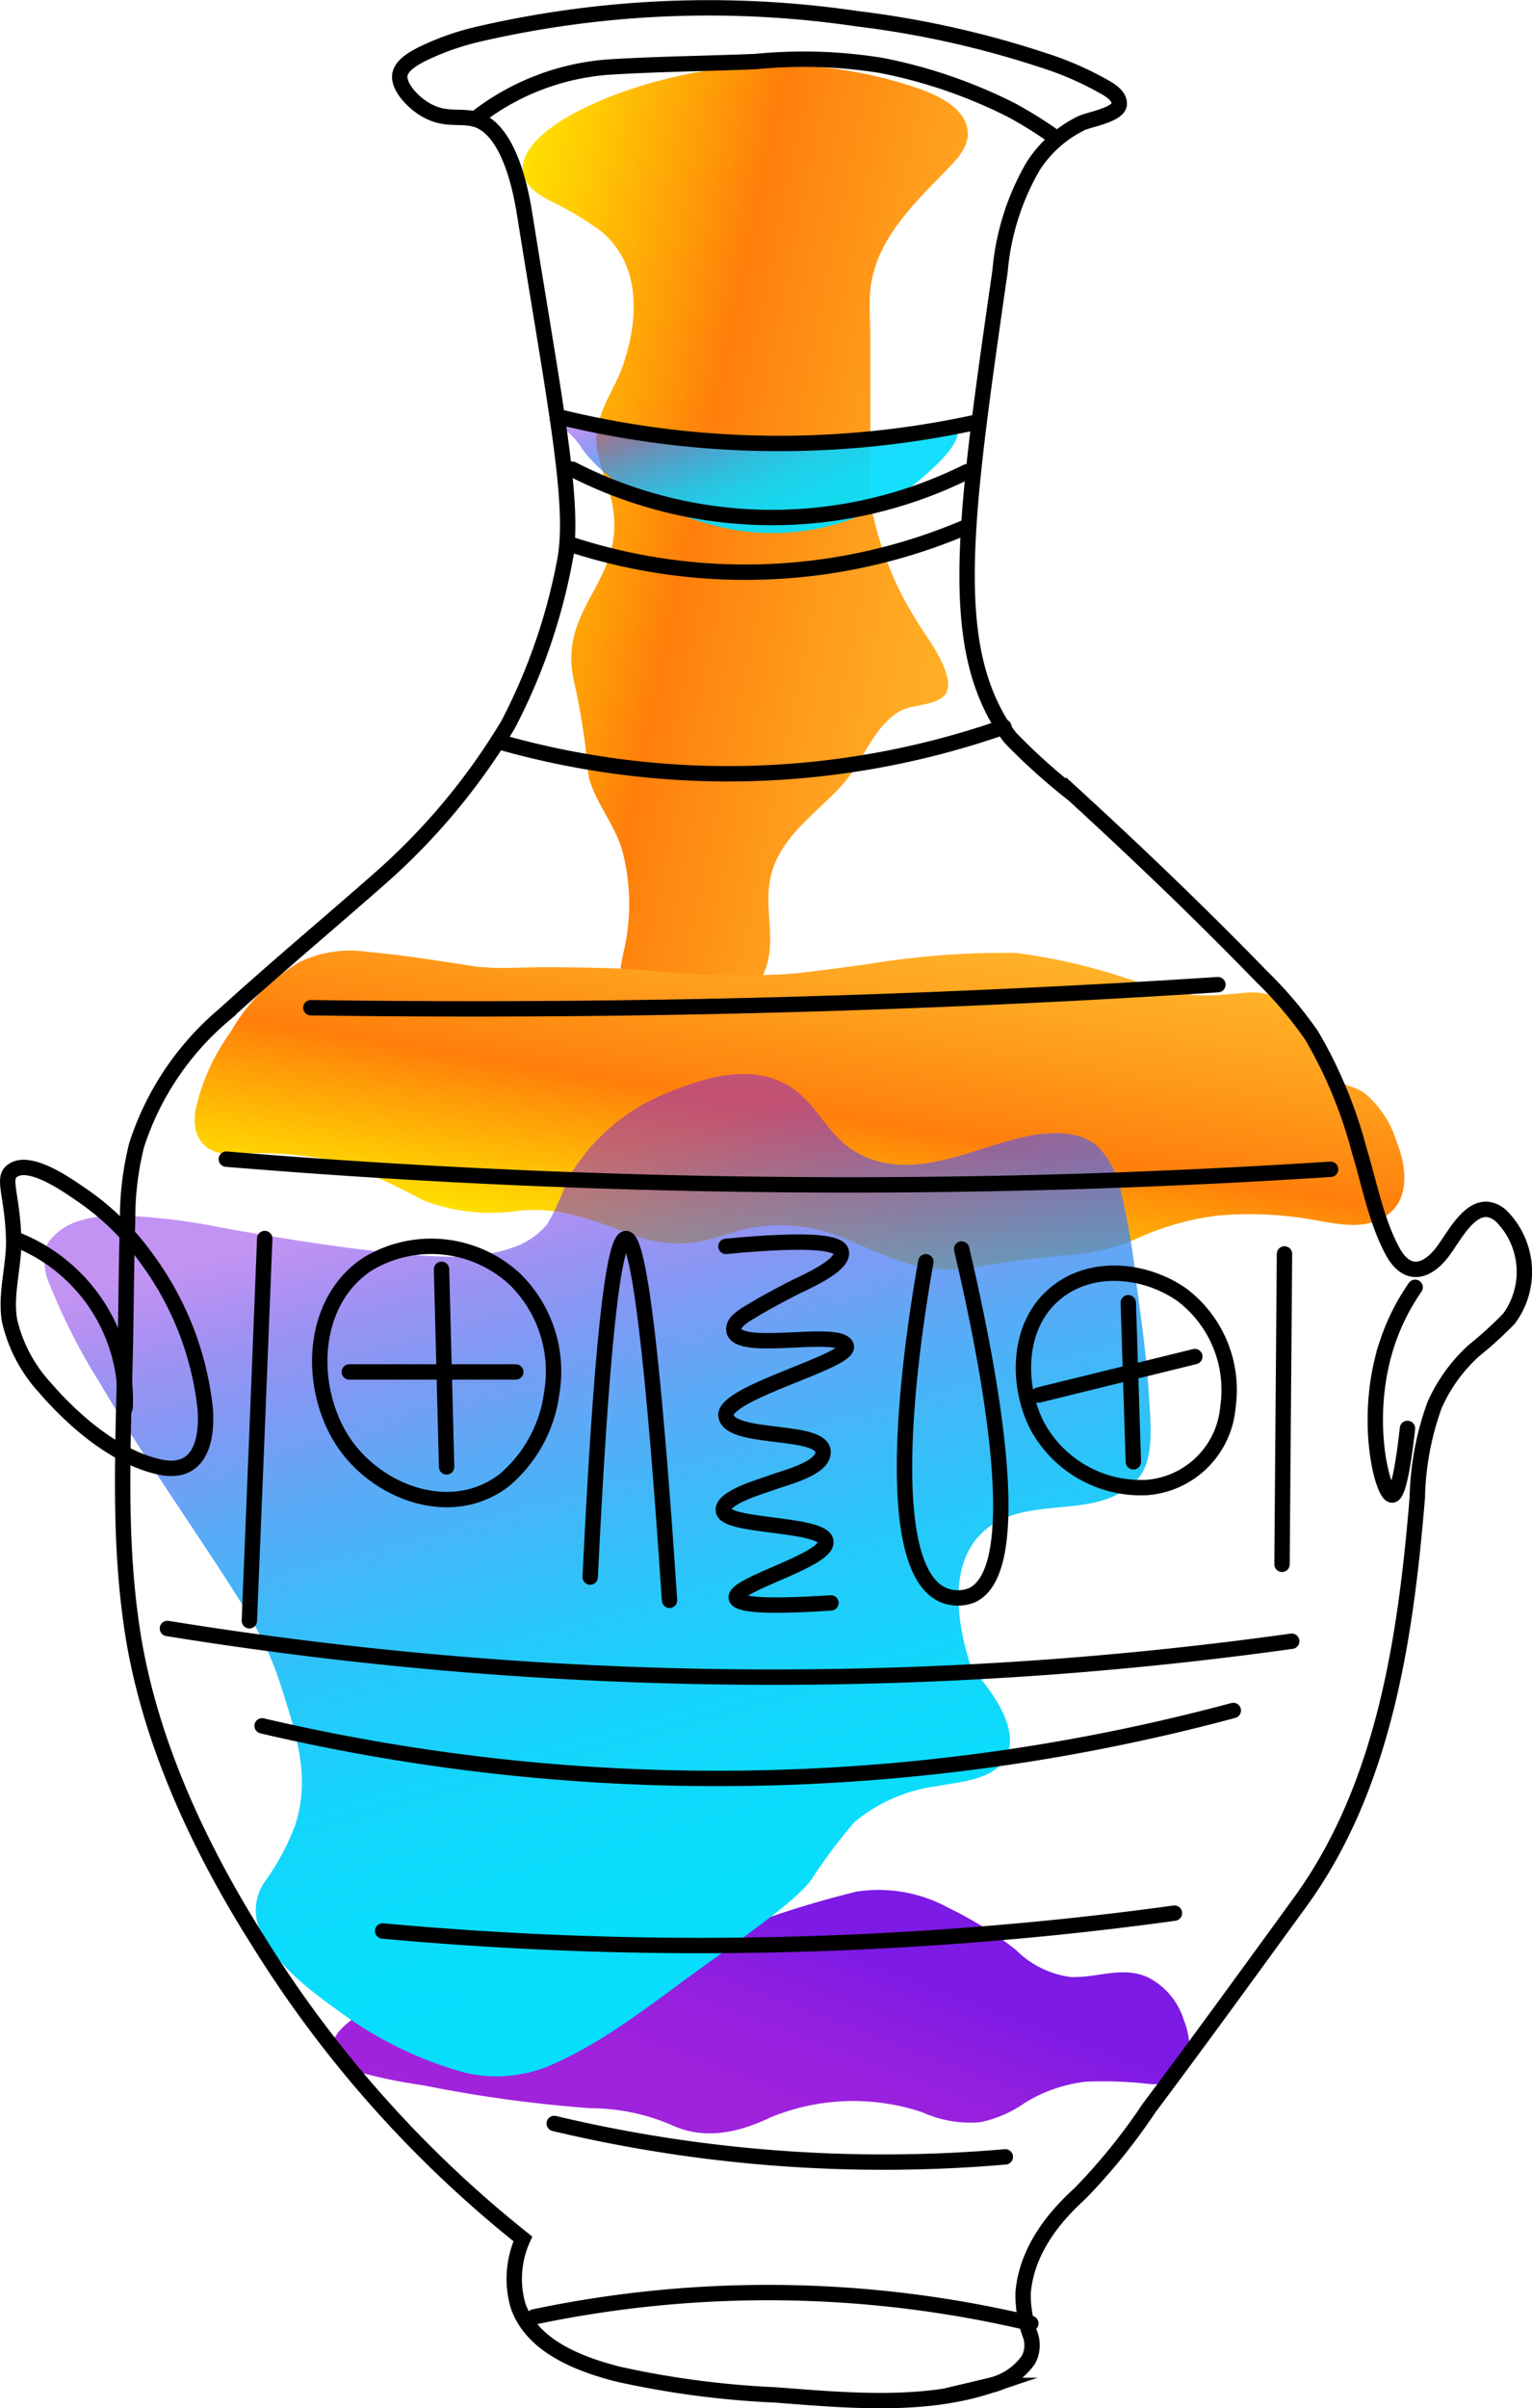 <svg xmlns="http://www.w3.org/2000/svg" xmlns:xlink="http://www.w3.org/1999/xlink" viewBox="0 0 99.65 156.5"><defs><linearGradient id="6e47f7fc-9f9c-49d7-8bd4-731ed27ed584" x1="31.62" y1="40.23" x2="88.52" y2="40.23" gradientTransform="matrix(0.57, 0.2, -0.16, 0.77, 18.71, -8.42)" gradientUnits="userSpaceOnUse"><stop offset="0" stop-color="#ffe000"/><stop offset="0.12" stop-color="#ffc903"/><stop offset="0.38" stop-color="#ff8f09"/><stop offset="0.45" stop-color="#ff7f0b"/><stop offset="0.76" stop-color="#ff9e1d"/><stop offset="1" stop-color="#ffb127"/></linearGradient><linearGradient id="eeb4805b-5aea-4cbe-b1a9-3a256058e077" x1="42.63" y1="65.85" x2="80.33" y2="65.85" gradientTransform="matrix(0.24, -0.56, 0.97, 0.16, -25.29, 95.25)" xlink:href="#6e47f7fc-9f9c-49d7-8bd4-731ed27ed584"/><linearGradient id="f6897c57-a387-4e9e-a792-f0e14df025bb" x1="-43.02" y1="63.49" x2="-67.2" y2="21.61" gradientTransform="matrix(0.33, 0.39, -0.56, 0.25, 92.52, 143.25)" gradientUnits="userSpaceOnUse"><stop offset="0" stop-color="#a123db"/><stop offset="0.31" stop-color="#9e22dc"/><stop offset="0.53" stop-color="#9520de"/><stop offset="0.71" stop-color="#861ce3"/><stop offset="0.79" stop-color="#7d1ae5"/></linearGradient><linearGradient id="bc86f02b-76bc-4c8a-a412-d97820e33162" x1="-56.39" y1="47.85" x2="-80.08" y2="6.83" gradientTransform="matrix(1.86, 0.15, 0.76, 0.95, 148.85, 84.7)" gradientUnits="userSpaceOnUse"><stop offset="0" stop-color="#06dffc"/><stop offset="0.19" stop-color="#08dcfc" stop-opacity="0.99"/><stop offset="0.32" stop-color="#0dd4fb" stop-opacity="0.97"/><stop offset="0.44" stop-color="#15c5f9" stop-opacity="0.93"/><stop offset="0.54" stop-color="#22b1f7" stop-opacity="0.88"/><stop offset="0.64" stop-color="#3297f4" stop-opacity="0.81"/><stop offset="0.73" stop-color="#4576f0" stop-opacity="0.72"/><stop offset="0.82" stop-color="#5c50eb" stop-opacity="0.62"/><stop offset="0.9" stop-color="#7725e6" stop-opacity="0.5"/><stop offset="0.92" stop-color="#7d1ae5" stop-opacity="0.47"/></linearGradient><linearGradient id="ae8c6fc6-df1a-412d-9c08-8e6faca34b81" x1="52.69" y1="34.77" x2="45.85" y2="22.93" gradientTransform="translate(4.54 -6.65) rotate(8.08)" xlink:href="#bc86f02b-76bc-4c8a-a412-d97820e33162"/></defs><title>Asset 2</title><g id="9ffee96a-ca38-410f-a2cd-a52ad6f0c9d7" data-name="Layer 2"><g id="8c4dd7b1-c36e-49be-9963-14aab680206a" data-name="Layer 1"><g id="a6922384-a688-4d9a-bf54-317ccfe35fa4" data-name="poot color"><path d="M39.81,32.69c1,5-3.42,6.63-2.53,11.31.12.6.51,2.2.82,4.68a18.7,18.7,0,0,0,.21,1.87c.46,1.67,1.65,3,2.15,4.67A13.57,13.57,0,0,1,40.53,62c-.29,1.48-.59,3.18.92,4.12,1.25.76,2.92.47,4.23.09a6.12,6.12,0,0,0,3.78-2.53c1.25-2.1.18-4.38.65-6.62.57-2.67,3-4.19,4.73-6.11,1.28-1.45,2-3.78,3.71-4.74,1-.56,3.35-.25,3.11-1.93-.2-1.44-1.42-2.87-2.13-4.09a21.34,21.34,0,0,1-2.92-7.61,23.5,23.5,0,0,1,0-3.56q0-3.55,0-7.11c0-1-.1-2.06,0-3.06.31-3.16,2.73-5.51,4.81-7.65.71-.72,1.71-1.68,1.51-2.8C62.7,7,61.09,6.27,60,5.84A28.4,28.4,0,0,0,48.47,4.3C41.88,4.74,33.79,8,34,11.09c.07,1,1.05,1.58,1.85,2a19.26,19.26,0,0,1,3.32,2c2.56,2.2,2.36,5.72,1.35,8.65-.5,1.47-1.5,2.74-1.7,4.31S39.48,31.09,39.81,32.69Z" fill="url(#6e47f7fc-9f9c-49d7-8bd4-731ed27ed584)"/><path d="M49,79.77c6.23-1,8.32,3.47,14.16,2.62.76-.12,2.76-.49,5.85-.79a14,14,0,0,0,4.7-1A17.88,17.88,0,0,1,79.19,79a23.49,23.49,0,0,1,6.48.32c1.34.23,2.82.54,4.1-.08,2.5-1.22,1.34-4.37,1.09-5A6.71,6.71,0,0,0,89,71.25c-.91-.81-1.34-.47-2.3-1.26a8.16,8.16,0,0,1-1.52-2.11,10.76,10.76,0,0,0-2-2.89c-1.4-1-2.81-.13-5.59-.33a37.88,37.88,0,0,1-4.08-1,38.51,38.51,0,0,0-7.39-1.73,53.69,53.69,0,0,0-9.87.76c-1.76.22-3.53.5-5.3.63a59.18,59.18,0,0,1-9-.27c-2.25-.17-4.49-.19-6.74-.19-1.23,0-2.5.1-3.72,0l-.22,0c-2.45-.37-4.91-.79-7.38-1a7.56,7.56,0,0,0-4.4.66A12.38,12.38,0,0,0,15,67.07a13.55,13.55,0,0,0-2.29,5.11C12.45,73.9,13.29,75,15,75a25.38,25.38,0,0,1,6.9.47A39.18,39.18,0,0,1,27.51,78a12.35,12.35,0,0,0,6.29.68c2.71-.26,4.89.66,7.38,1.58a8.3,8.3,0,0,0,4,.48C46.48,80.53,47.72,80,49,79.77Z" fill="url(#eeb4805b-5aea-4cbe-b1a9-3a256058e077)"/><path d="M50.08,137.62a14.16,14.16,0,0,1,9.91-.35,7.58,7.58,0,0,0,3.75.65,7.68,7.68,0,0,0,2.92-1.26,9.67,9.67,0,0,1,3.93-1.37,25.74,25.74,0,0,1,4.21.15c2.6.12,3-2.19,2.18-4.23a4.62,4.62,0,0,0-2.36-2.73c-1.66-.72-3.28.08-5,0a6.18,6.18,0,0,1-3.55-1.77A23.9,23.9,0,0,0,61.72,124a9.47,9.47,0,0,0-6-1.07,66.16,66.16,0,0,0-9.23,3c-2.16.79-4.3,1.72-6.52,2.34a35.66,35.66,0,0,1-10.66,1.48,11.27,11.27,0,0,0-4.17.34c-1.22.43-3.68,1.66-3.61,3.27,0,.79.93,1,1.56,1.23a32.59,32.59,0,0,0,4.39.92,87.7,87.7,0,0,0,10.94,1.5,13.33,13.33,0,0,1,5.42,1.16C45.89,139.06,48.1,138.58,50.08,137.62Z" fill="url(#f6897c57-a387-4e9e-a792-f0e14df025bb)"/><path d="M63.17,108.37c-1-3.07-1.7-7.56,1.67-9.46,2.81-1.57,6.7-.23,9.09-2.71,1.2-1.26.91-3.67.82-5.22-.13-2.53-.49-5.06-.83-7.57a45.52,45.52,0,0,0-1-5.92,5.92,5.92,0,0,0-1.48-2.95c-1.19-1.07-3-1-4.48-.73-3.72.75-7.71,3.19-11.39,1-1.77-1.07-2.49-3.18-4.24-4.23-2.5-1.5-5.47-.56-7.94.45a12.94,12.94,0,0,0-6.51,5.69,16,16,0,0,1-1.28,2.83,4.94,4.94,0,0,1-2.29,1.54c-2.39.84-5.15.59-7.63.35-3.81-.38-7.6-1-11.38-1.68A39.16,39.16,0,0,0,7.89,79c-1.53,0-3.3.17-4.41,1.35a2,2,0,0,0-.45.61,3.7,3.7,0,0,0,.24,2.61A39.18,39.18,0,0,0,6.5,89.88c2.92,5,6.29,9.66,9.36,14.55a21.7,21.7,0,0,1,2.34,4.91c1.12,3.48,2,6.17,1,9.27a15.52,15.52,0,0,1-1.87,3.53,3.25,3.25,0,0,0-.57,2.88c.79,2.36,3.3,4.27,5.24,5.65a24.9,24.9,0,0,0,8.14,4,8.94,8.94,0,0,0,6-.6c3.15-1.42,6-3.64,8.73-5.64,4.56-3.28,6.84-4.93,7.84-6.18a34.87,34.87,0,0,1,2.87-3.84A10.54,10.54,0,0,1,61,116.07c1.57-.3,4-.41,4.58-2.24S64.34,109.69,63.17,108.37Z" fill="url(#bc86f02b-76bc-4c8a-a412-d97820e33162)"/><path d="M35.17,27.14l.41.13a46.23,46.23,0,0,0,12.2,1.81,57.79,57.79,0,0,0,12.7-1.51c.47-.09,1.47-.42,1.76.16.44.9-1.27,2.43-1.78,2.9a15,15,0,0,1-12.61,3.82,18.87,18.87,0,0,1-6.64-2.52,9.25,9.25,0,0,1-3.32-2.72A4.19,4.19,0,0,0,37,28.14,4.78,4.78,0,0,0,35.17,27.14Z" opacity="0.95" fill="url(#ae8c6fc6-df1a-412d-9c08-8e6faca34b81)"/><g id="31a84d67-592b-431e-a472-04b61a7fbf78" data-name="poot"><path d="M34.14,14c2,12.49,3.28,18.75,2.6,22.43a38.26,38.26,0,0,1-3.69,10.66,42.23,42.23,0,0,1-8.43,10.08c-3.31,2.91-6.71,5.75-10,8.74a18.53,18.53,0,0,0-5.73,8.5,19.52,19.52,0,0,0-.59,4.82c-.07,2.45-.09,4.89-.13,7.34-.11,6.2-.52,12.62.35,18.79,1,7.4,4.34,14.58,8.31,20.84a75.75,75.75,0,0,0,17.18,19.3,6.3,6.3,0,0,0-.32,4.32c.91,2.67,4,3.82,6.47,4.46a59.21,59.21,0,0,0,10.27,1.36c4.51.34,9.61.85,14-.62a4.21,4.21,0,0,0,2.47-1.67,2,2,0,0,0,.11-1.62,7.43,7.43,0,0,1-.46-2.73c.28-3.37,2.9-5.7,3.75-6.5A38.92,38.92,0,0,0,74.74,137c3.32-4.43,6.57-8.91,9.83-13.39,5.48-7.53,6.87-17.24,7.62-26.29a18.73,18.73,0,0,1,1.12-6,10.55,10.55,0,0,1,2.55-3.54,25.12,25.12,0,0,0,2.29-2.08,5.12,5.12,0,0,0-.55-6.72c-1.7-1.38-2.94,1.3-3.78,2.39-1.07,1.39-2.32,1.6-3.21,0-1.1-2-1.54-4.47-2.21-6.65a29.35,29.35,0,0,0-3.1-7.45,26.11,26.11,0,0,0-3.24-3.81c-3.94-4.06-8.06-8-12.23-11.82a39.65,39.65,0,0,1-4.09-3.67,6.76,6.76,0,0,1-.44-.61c-3.71-5.67-2.56-13.7-.25-29.75a16.34,16.34,0,0,1,2.14-6.79A7.78,7.78,0,0,1,70.35,8c.49-.23,2.38-.54,2.45-1.21s-.92-1.11-1.34-1.35a20.92,20.92,0,0,0-3.68-1.55,62.78,62.78,0,0,0-12-2.67,66.44,66.44,0,0,0-24.66,1,17.33,17.33,0,0,0-3.7,1.31C26.91,3.8,26,4.28,26,5s.88,1.69,1.75,2.17c1.23.69,2.21.31,3.17.58C33.21,8.42,33.93,12.68,34.14,14Z" fill="none" stroke="#000" stroke-linecap="round" stroke-miterlimit="10"/><path d="M30.89,7.74a15.9,15.9,0,0,1,8.83-3.39C42.86,4.16,46,4.13,49.16,4a31.75,31.75,0,0,1,8.15.25A32.56,32.56,0,0,1,65.8,7.16,27.41,27.41,0,0,1,68.73,9" fill="none" stroke="#000" stroke-linecap="round" stroke-miterlimit="10"/><path d="M36.64,27.16a60.22,60.22,0,0,0,27,.25" fill="none" stroke="#000" stroke-linecap="round" stroke-miterlimit="10"/><path d="M37.22,30.49a28.48,28.48,0,0,0,25.67.17" fill="none" stroke="#000" stroke-linecap="round" stroke-miterlimit="10"/><path d="M37.22,35.41A36.57,36.57,0,0,0,63,34.18" fill="none" stroke="#000" stroke-linecap="round" stroke-miterlimit="10"/><path d="M32.37,48.18a54.38,54.38,0,0,0,32.93-.94" fill="none" stroke="#000" stroke-linecap="round" stroke-miterlimit="10"/><path d="M20.22,65.49q23.12.33,46.23-.78,6.39-.3,12.77-.72" fill="none" stroke="#000" stroke-linecap="round" stroke-miterlimit="10"/><path d="M14.72,75.33a490.54,490.54,0,0,0,56.61,1.41q7.61-.26,15.22-.75" fill="none" stroke="#000" stroke-linecap="round" stroke-miterlimit="10"/><path d="M17.22,80.49q-.49,12.42-1,24.84" fill="none" stroke="#000" stroke-linecap="round" stroke-miterlimit="10"/><path d="M.89,80.49C.8,77.75.18,76.65.72,76.16c1.07-1,3.67.87,4.51,1.44a17,17,0,0,1,4.33,4.22,20,20,0,0,1,3.79,9.75c.15,2.13-.4,4.34-3,3.76-2.88-.65-5.57-3-7.43-5.15A9.64,9.64,0,0,1,.63,85.86C.31,84.13.94,82.25.89,80.49Z" fill="none" stroke="#000" stroke-linecap="round" stroke-miterlimit="10"/><path d="M.89,80.49a11.21,11.21,0,0,1,7.25,11" fill="none" stroke="#000" stroke-linecap="round" stroke-miterlimit="10"/><path d="M91.55,92.83c-.39,3.49-.74,4.33-1,4.33-.63,0-1.92-5-.33-9.83a14.14,14.14,0,0,1,1.83-3.67" fill="none" stroke="#000" stroke-linecap="round" stroke-miterlimit="10"/><path d="M23.89,82.16a8,8,0,0,1,9.63,1,8.39,8.39,0,0,1,2.37,7.36,8.93,8.93,0,0,1-3.11,5.69c-3.31,2.52-7.93.92-10.23-2.19C20.05,90.61,20,84.75,23.89,82.16Z" fill="none" stroke="#000" stroke-linecap="round" stroke-miterlimit="10"/><path d="M22.72,89.16H33.55" fill="none" stroke="#000" stroke-linecap="round" stroke-miterlimit="10"/><path d="M28.72,82.49l.33,12.84" fill="none" stroke="#000" stroke-linecap="round" stroke-miterlimit="10"/><path d="M47.22,81c5.94-.57,7.37-.17,7.5.34.24.94-2.67,2.12-3.24,2.43-.8.42-1.61.84-2.39,1.31-.38.24-1.23.66-1.34,1.15-.43,1.9,7,0,7.3,1.27.2,1-8,3-7.83,4.5.22,1.7,6.71.73,6.3,2.53-.21,1-2.67,1.56-3.41,1.85-.54.21-3.17.93-3.06,1.79.14,1.11,6.49.78,6.67,2s-6,2.79-5.83,3.67c.07.4,1.46.64,6.16.33" fill="none" stroke="#000" stroke-linecap="round" stroke-miterlimit="10"/><path d="M60.22,82c-.64,3.64-3.34,19.8,1.17,21.67a2.45,2.45,0,0,0,1.83,0c3.65-1.69,1.17-14.66-.67-22.5" fill="none" stroke="#000" stroke-linecap="round" stroke-miterlimit="10"/><path d="M38.39,102.49q1.06-22,2.33-22T43.55,104" fill="none" stroke="#000" stroke-linecap="round" stroke-miterlimit="10"/><path d="M68.72,84c2.33-1.88,5.8-1.5,8.15.14a7.75,7.75,0,0,1,3,7.31,5.73,5.73,0,0,1-5.28,5.22,7.67,7.67,0,0,1-7.17-4.09C66.08,89.85,66.19,86,68.72,84Z" fill="none" stroke="#000" stroke-linecap="round" stroke-miterlimit="10"/><path d="M73.39,84.66,73.72,95" fill="none" stroke="#000" stroke-linecap="round" stroke-miterlimit="10"/><path d="M67.55,90.66l10.17-2.5" fill="none" stroke="#000" stroke-linecap="round" stroke-miterlimit="10"/><path d="M83.55,81.49l-.16,20.17" fill="none" stroke="#000" stroke-linecap="round" stroke-miterlimit="10"/><path d="M10.89,105.83a246.66,246.66,0,0,0,58,2.46q7.59-.58,15.13-1.63" fill="none" stroke="#000" stroke-linecap="round" stroke-miterlimit="10"/><path d="M17.05,112.16a130,130,0,0,0,50.43,1.74,128.93,128.93,0,0,0,12.74-2.74" fill="none" stroke="#000" stroke-linecap="round" stroke-miterlimit="10"/><path d="M24.89,125.49a226.24,226.24,0,0,0,40.32.09q5.61-.48,11.18-1.25" fill="none" stroke="#000" stroke-linecap="round" stroke-miterlimit="10"/><path d="M36.05,138a92.52,92.52,0,0,0,29.34,2.17" fill="none" stroke="#000" stroke-linecap="round" stroke-miterlimit="10"/><path d="M34.74,150.57a74,74,0,0,1,32.31.42" fill="none" stroke="#000" stroke-linecap="round" stroke-miterlimit="10"/></g></g></g></g></svg>